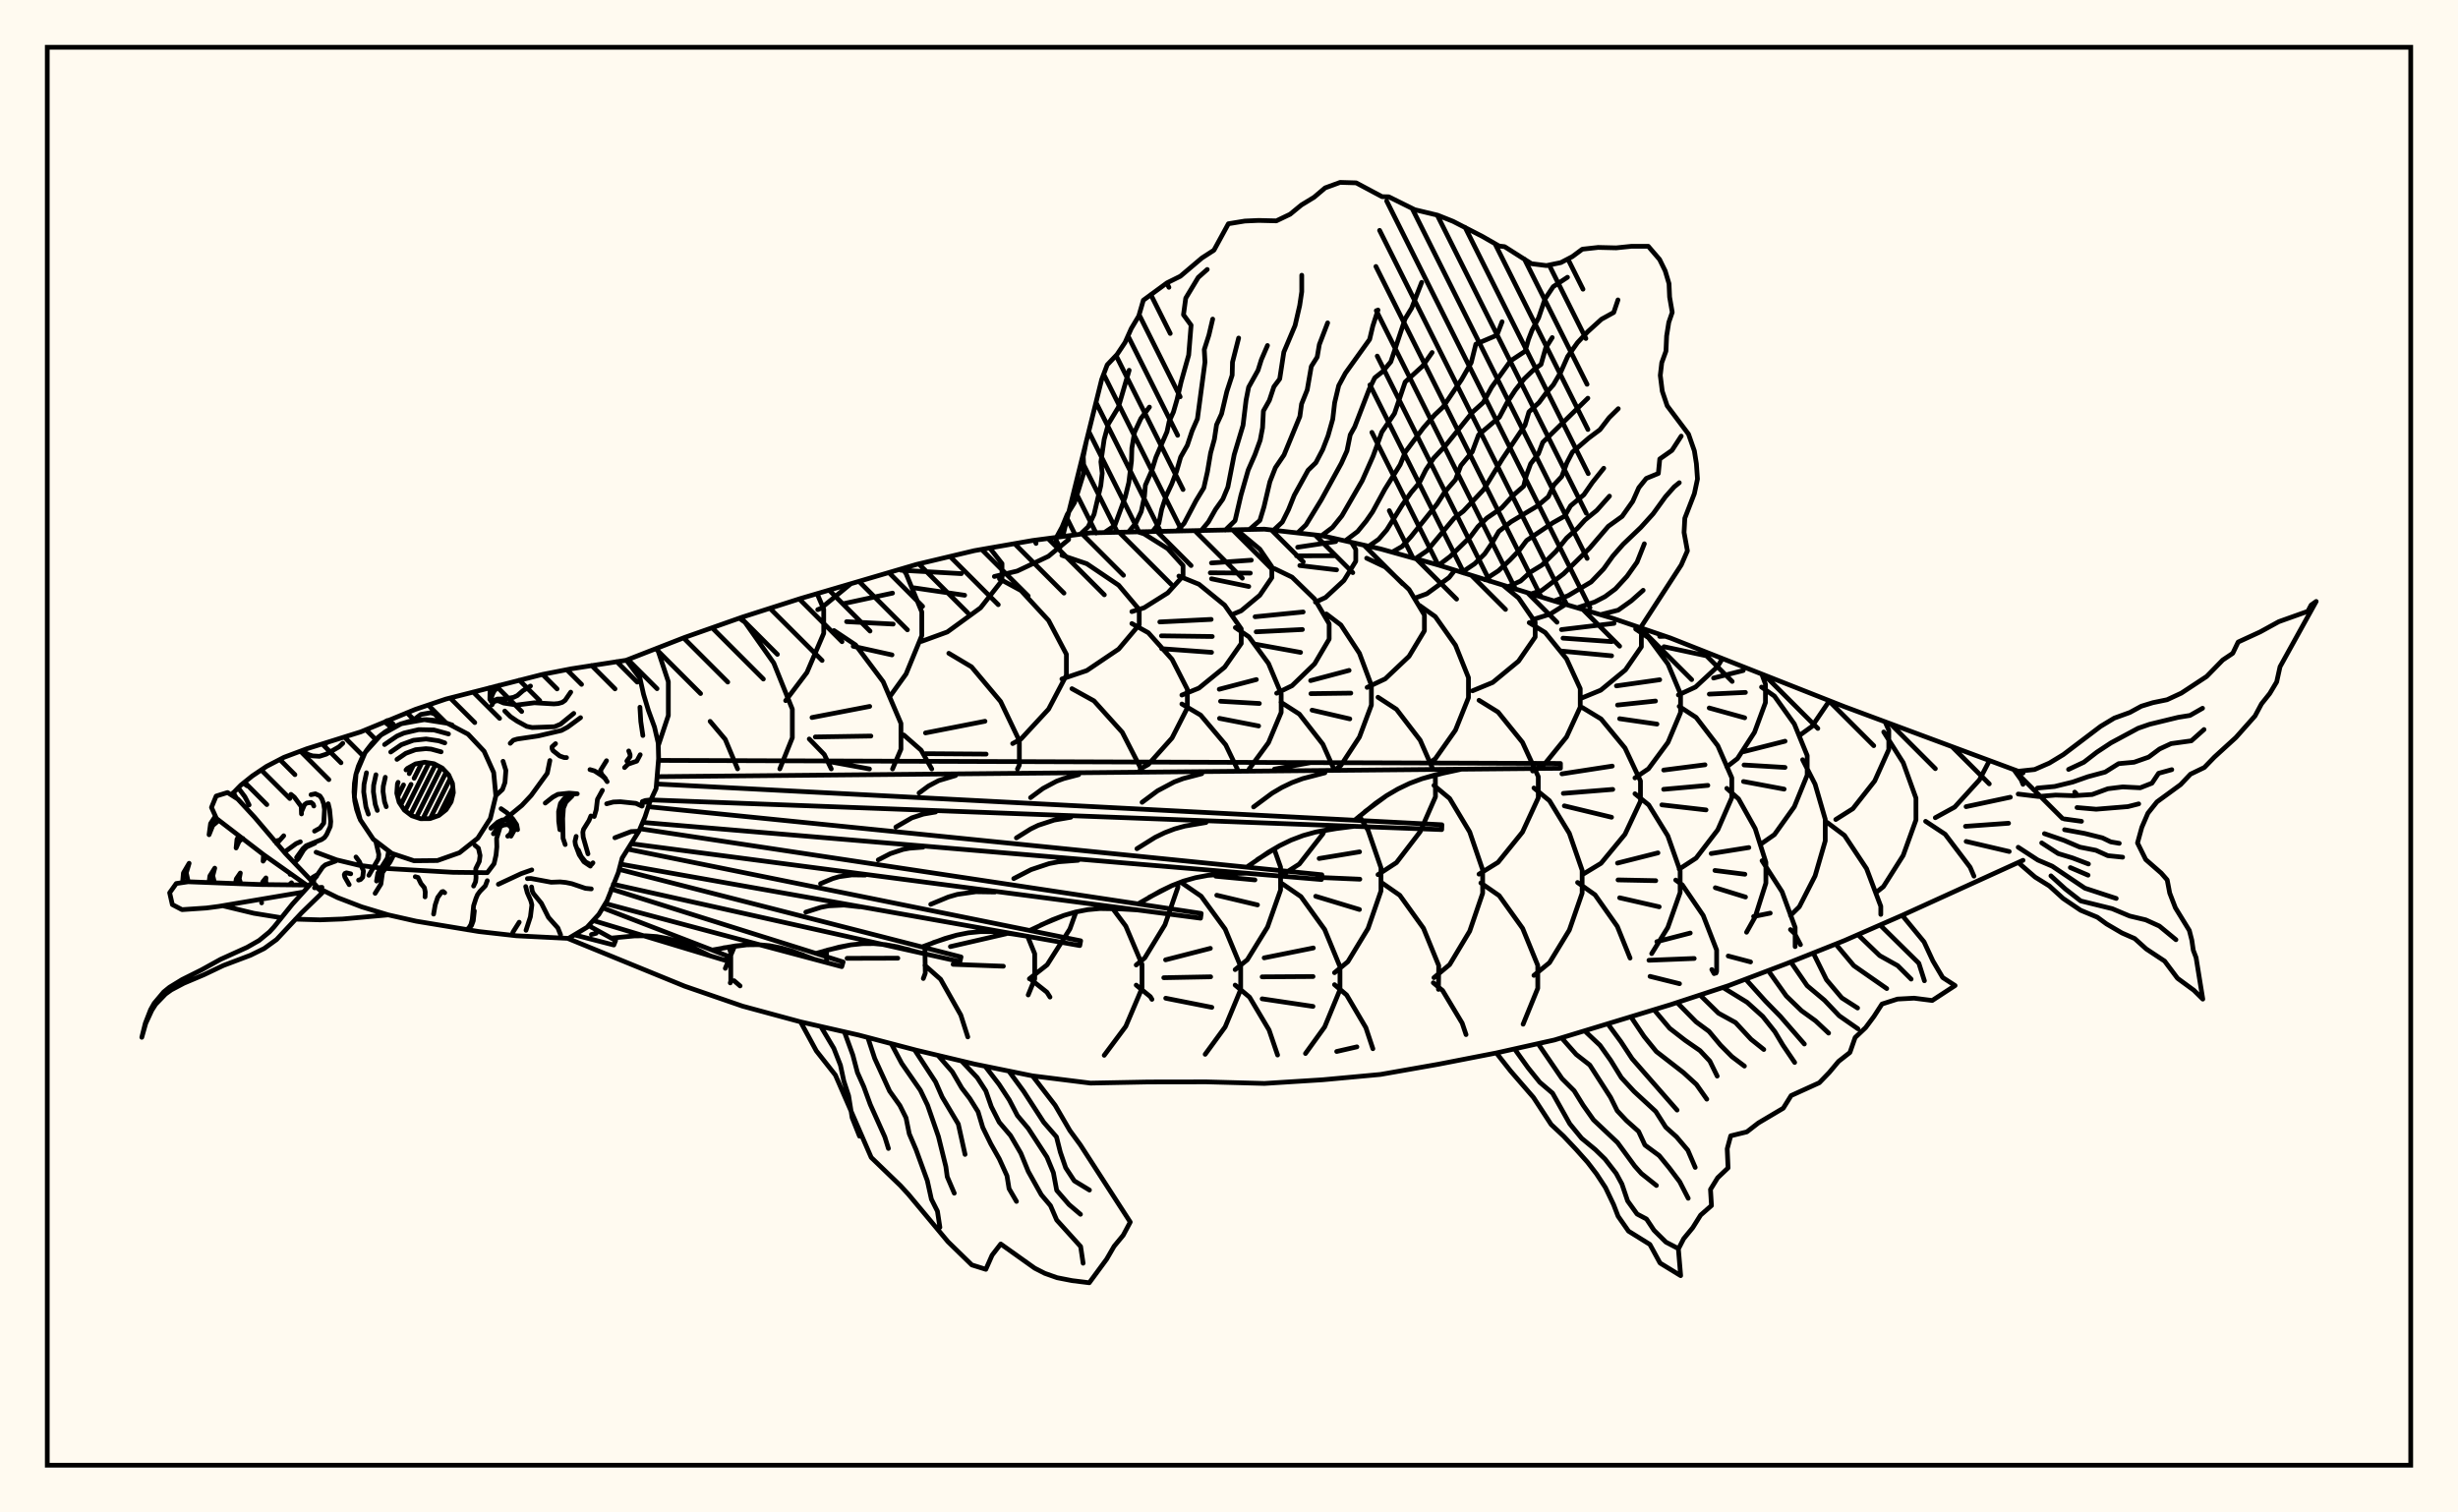 <svg xmlns="http://www.w3.org/2000/svg" width="520" height="320"><rect x="0" y="0" width="520" height="320" fill="floralwhite"/><rect x="10" y="10" width="500" height="300" stroke="black" stroke-width="1" fill="none"/><path stroke="black" stroke-width="1" fill="none" stroke-linecap="round" stroke-linejoin="round" d="
M 132.53 139.67 144.83 134.87 157.1 130.55 169.36 126.63 193.9 119.42 206.16 116.5 218.43 114.36 230.7 112.74 267.49 111.96 279.76 113.35 292.03 116.13 304.29 119.55 328.83 127.17 341.09 130.79 353.36 134.98 390.16 149.5 427.98 163.55 
M 427.98 182.02 402.42 193.66 390.16 199.02 377.89 203.91 365.62 208.56 353.36 212.58 328.83 220.04 316.56 222.78 304.29 225.17 292.03 227.33 279.76 228.46 267.49 229.23 255.23 228.9 242.96 228.92 230.7 229.16 218.43 227.63 206.16 225.13 193.9 222.21 181.63 218.99 169.36 216.2 157.1 212.88 144.83 208.65 120.27 198.61 
M 139.26 157.77 141.39 151.37 141.39 144.24 139.03 137.13 
M 156.04 162.67 153.43 156.43 150.23 152.62 
M 164.97 162.68 167.62 156.09 167.62 150.04 163.69 140.28 157.61 131.66 156.4 130.8 
M 174.86 203.59 174.84 201.08 
M 166.21 148.24 170.71 142.28 174.26 133.99 174.26 128.87 172.87 125.62 
M 173.73 202.04 174.47 201.18 
M 175.86 162.68 174.38 159.63 171.2 156.35 
M 172.99 128.99 173.63 128.73 179.87 123.61 
M 188.82 162.69 190.6 158.52 190.6 153.06 186.84 144.24 181 136.45 176.44 133.41 
M 171.78 151.81 183.99 149.46 
M 172.48 155.92 184.24 155.73 
M 174.55 160.98 183.94 162.69 
M 195.33 207.03 195.75 205.9 195.66 200.12 
M 179.2 202.76 189.94 202.73 
M 188.42 147.14 191.68 142.6 195.01 134.49 195.01 129.47 191.68 121.36 190.93 120.31 
M 178.4 127.73 188.82 125.49 
M 179.1 131.53 188.96 132.04 
M 180.5 136.74 188.71 138.56 
M 197.12 162.69 194.86 158.72 191.19 155.5 
M 199.27 207.69 199 207.2 195.67 204.25 
M 194.92 135.71 200.41 133.71 207.44 128.6 211.98 122.82 211.98 119.24 209.39 115.94 
M 190.61 120.65 203.38 121.37 
M 193.34 124.37 204.08 125.94 
M 215.25 162.7 215.65 161.87 215.65 156.73 211.68 148.42 205.53 141.09 200.72 138.22 
M 195.79 155.07 208.38 152.6 
M 195.82 159.46 208.62 159.55 
M 217.52 210.51 218.9 207.13 218.9 201.8 217.39 198.1 
M 201.06 200.28 212.87 197.56 
M 201.63 204.03 212.27 204.43 
M 210.36 121.97 215.2 120.82 221.8 117.7 226.07 114.16 226.07 113.35 
M 214.23 157.32 215.99 156.36 221.83 150.04 225.6 142.87 225.6 138.43 221.83 131.27 215.99 124.94 211.44 122.47 
M 217.77 207.09 221.53 204.13 226.34 196.55 227.64 192.94 
M 222.13 210.96 221.48 209.93 218.03 207.19 
M 224.65 143.66 229.91 141.88 236.66 137.33 241.01 132.17 241.01 128.98 236.66 123.82 229.91 119.27 224.65 117.49 
M 241.27 162.71 241.27 162.44 237.42 154.93 231.44 148.29 226.77 145.71 
M 240.57 211.49 241.6 209.06 241.6 204.05 238.16 195.94 235.37 192.2 
M 239.45 129.4 242.02 128.6 247.04 125.45 250.28 121.87 250.28 119.66 247.04 116.09 242.02 112.94 240.51 112.47 
M 241.21 162.71 242.93 161.75 247.95 156.14 251.19 149.78 251.19 145.84 247.95 139.49 242.93 133.87 239.45 131.93 
M 240.37 204.17 242.19 202.66 246.45 195.66 249.19 187.73 249.19 186.88 
M 243.7 211.44 243.36 210.87 240.37 208.43 
M 250.03 147.06 253.64 145.59 259.08 141.16 262.59 136.15 262.59 133.05 259.08 128.04 253.64 123.61 249.4 121.88 
M 245.36 131.59 256.23 131.05 
M 245.71 134.53 256.46 134.67 
M 245.75 137.25 256.31 138.02 
M 261.77 162.72 259.3 157.59 254 151.3 250.03 148.95 
M 261.58 211.53 262.47 209.37 262.47 204.48 259.19 196.58 254.1 189.61 250.13 186.88 
M 246.58 203.08 256.06 200.65 
M 246.2 206.86 256.12 206.67 
M 246.61 211.2 247.76 211.43 
M 260.88 129.94 262.57 129.23 266.52 125.94 269.06 122.22 269.06 119.91 266.52 116.19 262.57 112.9 260.74 112.13 
M 256.29 119.11 264.72 118.52 
M 256.04 121.19 264.51 121.26 
M 256.3 122.46 264.18 124.09 
M 264.25 162.72 268.36 157.12 271.04 150.73 271.04 146.77 268.36 140.38 264.22 134.74 261.34 132.78 
M 257.94 145.83 265.79 143.78 
M 258.21 148.37 266.42 148.84 
M 257.99 151.99 266.27 153.6 
M 261.3 205.15 263.88 203.06 268.15 196.14 270.91 188.31 270.91 183.46 269.55 179.61 
M 257.2 185.39 265.49 186.17 
M 257.41 189.41 266.03 191.46 
M 264.71 211.59 264.34 210.97 261.3 208.42 
M 270.08 146.67 273.34 145.08 278.11 140.46 281.19 135.22 281.19 131.98 278.11 126.74 273.34 122.11 269.62 120.31 
M 265.52 130.49 275.69 129.48 
M 265.75 133.68 275.53 133.19 
M 265.61 136.3 275.14 138.03 
M 270.99 185.3 274.88 182.81 279.86 176.42 280.19 175.68 
M 282.2 162.73 279.86 157.47 274.88 151.08 270.99 148.58 
M 269.6 162.73 277.08 161.39 
M 282.8 211.06 283.48 209.4 283.48 204.53 280.24 196.66 275.22 189.7 271.29 186.99 
M 267.44 202.66 277.84 200.57 
M 267.01 206.68 277.78 206.61 
M 267.01 211.33 268.78 211.59 
M 278.29 127.4 280.43 126.41 284.31 122.82 286.82 118.75 286.82 116.24 285.9 114.74 
M 274.52 115.78 282.58 114.58 
M 274.28 117.6 282.55 117.59 
M 274.98 119.65 282.76 120.57 
M 282.62 162.73 283.67 161.94 287.59 155.95 290.12 149.18 290.12 144.99 287.59 138.21 283.67 132.23 280.6 129.9 
M 277.27 144 285.41 141.84 
M 277.33 146.76 285.77 146.65 
M 277.57 150.25 285.56 152.1 
M 282.32 205.8 285.15 203.47 289.41 196.45 292.15 188.51 292.15 183.59 289.41 175.65 287.61 172.68 
M 279.07 181.64 287.62 180.23 
M 278.73 185.63 287.68 186.02 
M 278.34 189.63 287.6 192.43 
M 285.14 210.95 284.88 210.51 282.32 208.33 
M 289.22 145.44 293.05 143.63 298.09 138.86 301.34 133.46 301.34 130.12 298.09 124.72 293.05 119.96 289.12 118.1 
M 291.52 185.06 295.43 182.51 300.44 175.97 303.68 168.58 303.65 163.94 
M 303.13 162.74 300.44 156.6 295.43 150.07 291.52 147.52 
M 304.31 209.33 304.37 204.29 301.14 196.39 296.13 189.42 292.21 186.69 
M 299.46 126.5 301.85 125.63 306.56 122.19 307.77 120.65 
M 302.52 161.33 303.64 160.54 307.91 154.48 310.66 147.62 310.66 143.37 307.91 136.51 303.64 130.46 300.3 128.09 
M 303.36 206.85 306.68 204.09 310.92 197.01 313.66 188.99 313.66 184.03 310.92 176.02 306.68 168.94 303.36 166.18 
M 304.82 209.27 303.22 207.93 
M 311.51 146.16 315.78 144.4 321.25 139.89 324.77 134.78 324.77 131.62 321.25 126.51 318.05 123.87 
M 312.89 184.95 316.92 182.45 322.09 176.05 325.43 168.8 325.43 164.31 322.09 157.06 316.92 150.66 312.89 148.16 
M 325.32 206.61 325.32 204.25 322.12 196.42 317.16 189.5 313.28 186.81 
M 324.21 131.11 327.91 129.95 331.21 127.87 
M 324.23 163.13 326.9 161.49 331.41 155.92 334.31 149.61 334.31 145.71 331.41 139.4 326.9 133.83 323.51 131.74 
M 324.51 206.37 327.8 203.68 332 196.78 334.71 188.96 334.71 184.12 332 176.31 327.8 169.41 324.51 166.72 
M 334.56 147.71 338.64 146.03 343.87 141.73 347.24 136.85 347.24 133.83 346.39 132.6 
M 330.33 133.21 341.46 131.89 
M 330.66 135.02 340.98 135.75 
M 330.31 137.75 340.94 138.75 
M 334.76 185.05 338.71 182.65 343.78 176.5 347.05 169.54 347.05 165.23 343.78 158.26 338.71 152.11 334.76 149.71 
M 330.43 163.73 341.08 162.09 
M 330.73 167.86 341.19 167.02 
M 330.94 170.5 340.93 172.91 
M 344.85 202.71 342.15 196.01 337.43 189.32 333.74 186.71 
M 345.88 164.59 348.74 162.66 352.87 157.07 355.53 150.75 355.53 146.83 352.87 140.5 348.74 134.92 346.03 133.09 
M 341.96 145.12 351.12 143.82 
M 342.2 149.17 350.23 148.32 
M 342.64 152.06 350.54 153.2 
M 349.42 201.76 352.83 196.24 355.44 188.83 355.44 184.24 352.83 176.84 348.79 170.3 345.88 167.94 
M 342.19 182.61 350.75 180.45 
M 342.3 186.17 350.28 186.33 
M 342.64 189.95 351.01 191.86 
M 355.07 147.04 358.69 145.36 363.34 141.05 364.37 139.36 
M 351.11 134.65 352.29 134.62 
M 352.02 136.83 361.34 138.82 
M 355.24 183.89 358.82 181.55 363.41 175.56 366.37 168.77 366.37 164.57 363.41 157.78 358.82 151.79 355.24 149.45 
M 351.96 162.93 360.7 161.81 
M 351.95 167 361.3 166.17 
M 351.57 170.29 360.92 171.36 
M 362.37 198.97 360.32 193.69 355.91 187.23 354.5 186.2 
M 350.51 199.24 357.58 197.41 
M 365.31 162.25 367.57 160.5 371.17 154.94 373.49 148.65 373.49 144.75 372.74 142.7 
M 362.51 143.46 368.79 141.87 
M 361.61 146.86 369.25 146.5 
M 361.59 149.79 369.1 151.87 
M 369.49 197.24 371.32 193.97 373.58 186.85 373.58 182.44 371.32 175.32 367.8 169.03 365.31 166.8 
M 362.01 180.59 369.98 179.32 
M 362.8 184.17 369.14 184.97 
M 362.88 187.82 369.27 189.79 
M 372.91 143.01 373.18 142.88 
M 372.72 178.45 375.39 176.58 379.6 170.68 382.32 164 382.32 159.86 379.6 153.18 375.39 147.28 372.66 145.37 
M 368.9 159.03 377.64 156.82 
M 368.96 161.85 377.63 162.37 
M 368.84 165.35 377.44 166.96 
M 379.2 194.67 377 188.67 372.77 182.11 
M 370.98 193.91 374.5 193.2 
M 380.83 155.5 383.33 153.69 387 148.29 
M 378.78 193.7 380.65 191.86 383.99 185.32 386.14 177.91 386.14 173.33 383.99 165.92 381.35 160.74 
M 388.36 173.39 391.98 171.1 396.6 165.23 399.58 158.59 399.58 154.48 398.78 152.69 
M 397.01 189.43 394.88 183.79 390.21 176.76 386.56 174.02 
M 399.71 153.24 399.91 153.11 
M 396.82 188.88 398.44 187.6 402.63 180.98 405.33 173.49 405.33 168.86 402.63 161.37 398.51 154.87 
M 409.42 173.01 413.52 170.76 418.76 165 420.87 160.94 
M 416.46 183.05 411.5 176.5 407.37 173.77 
M 427.98 165.95 427.58 164.98 426.05 162.85 
M 415.93 170.67 425.3 168.67 
M 415.81 174.83 424.92 174.18 
M 415.95 178.03 425.06 180.16 
M 125.12 197.72 126.12 197.46 
M 154.49 207.96 154.6 207.6 154.6 201.57 154.2 200.35 
M 153.44 204.88 155.42 200.16 
M 156.57 208.6 155.29 207.49 
M 172.87 125.62 172.87 125.62 
M 204.74 219.39 203.26 214.76 199.27 207.69 
M 209.39 115.94 209.39 115.94 
M 233.6 223.28 238.16 217.16 240.57 211.49 
M 240.51 112.47 240.51 112.47 
M 254.96 223.07 259.19 217.27 261.58 211.53 
M 247.76 211.43 256.37 213.13 
M 270.28 223.22 268.48 217.93 264.71 211.59 
M 276.18 222.9 280.24 217.27 282.8 211.06 
M 268.78 211.59 277.77 212.93 
M 290.44 221.89 288.95 217.42 285.14 210.95 
M 282.78 222.47 287.06 221.49 
M 310.15 218.9 309.33 216.47 305.19 209.57 304.82 209.27 
M 318.05 123.87 318.05 123.87 
M 322.22 216.7 325.32 209.1 325.32 206.61 
M 363.03 205.88 363.16 205.54 363.16 201.01 362.37 198.97 
M 348.84 203.17 358.42 202.79 
M 349.07 206.58 355.31 208.13 
M 362.63 206 362.14 205.13 
M 379.77 200.28 379.77 196.22 379.2 194.67 
M 365.61 202.27 370.34 203.52 
M 380.9 199.87 379.66 197.52 378.78 196.68 
M 397.89 193.47 397.89 191.75 397.01 189.43 
M 417.6 185.37 416.79 183.49 416.46 183.05 
M 218.43 114.36 218.43 114.36 
M 224.82 113.52 233.07 80.27 234.24 77.19 236.31 75.01 238.01 72.46 239.32 69.52 240.91 66.86 241.88 63.52 246.88 59.85 249.71 58.45 254.26 54.59 256.82 52.93 259.87 47.34 263.34 46.77 266.27 46.64 270.01 46.73 272.93 45.33 275.3 43.38 277.99 41.74 280.34 39.75 283.51 38.59 286.91 38.69 292.38 41.61 293.8 41.64 299.31 44.37 304.14 45.53 307.4 46.83 313.6 50.02 317.14 52.05 318.31 52.19 323.98 55.79 327.16 56.19 330.2 55.56 332.62 54.3 334.75 52.72 338.11 52.35 341.91 52.44 345.14 52.11 348.7 52.11 351.09 54.89 352.28 57.31 353.09 60.02 353.21 62.83 353.77 66.08 353.04 68.2 352.58 71.08 352.44 74.29 351.55 76.74 351.24 79.42 351.66 82.77 352.7 85.85 357.21 91.85 358.45 95.39 358.88 98.1 359.11 101.34 358.45 104.44 356.43 109.65 356.27 112.66 356.98 116.54 355.68 119.52 347.05 132.83 
M 341.09 130.79 341.09 130.79 
M 223.5 113.69 224.68 111.52 225.77 108.86 227.3 106.37 227.99 104.22 229.31 99.94 229.17 96.62 229.83 93.29 
M 228.56 113.02 230.21 111.46 231.46 108.8 232.88 102.73 233.18 100.12 232.9 97.72 233.59 92.97 234.47 89.71 236.59 86.19 238.88 78.34 
M 233.66 112.66 235.83 111.21 238.05 105.15 238.81 102.07 239.37 97.49 239.45 94.8 240.02 91.44 241.35 88.57 243.17 86.13 
M 238.77 112.52 240.25 110.75 241.43 108.23 242.11 105.06 242.31 102.65 243.66 99.58 244.54 96.75 246.88 91.35 247.35 89.15 248.24 87.19 249.02 84.49 249.86 80.84 251.47 75.12 251.98 68.8 250.37 66.6 250.85 63.08 253.49 58.7 255.4 57.01 
M 243.88 112.39 245.16 110.75 245.76 107.77 246.68 104.96 247.89 102.39 248.92 99.68 249.77 96.72 251.18 94.22 252.2 91.16 253.32 88.61 254.92 76.61 254.77 73.96 255.75 70.9 256.55 67.51 
M 248.99 112.34 250.49 110.75 253.03 105.92 254.67 103.22 255.44 99.81 256.11 95.84 256.91 92.93 257.37 89.87 258.43 87.56 259.54 82.85 260.67 79.38 260.74 76.63 262.04 71.52 
M 254.1 112.29 255.66 110.41 257.14 107.79 258.7 105.6 259.76 103.06 261.1 96.2 262.97 89.98 263.61 84.67 264.15 81.93 266.14 78.35 266.84 76.11 268.14 73.1 
M 259.21 112.17 261.28 110.16 262.53 104.78 264.06 99.45 265.49 96.19 266.6 93.13 267.1 90.5 267.28 86.95 268.54 84.71 269.5 81.82 270.73 80.17 271.6 74.5 273.98 68.86 274.96 64.61 275.39 61.72 275.39 58.23 
M 264.32 112.04 266.53 110.11 267.4 107.24 268.65 101.93 269.82 98.94 271.64 96.26 274.99 88.11 275.35 85.48 276.55 82.49 277.41 77.53 278.66 75.54 279.11 72.9 280.87 68.31 
M 269.43 112.18 271.28 110.46 272.57 107.87 273.8 104.8 276.73 99.49 278.37 97.9 279.82 95.13 280.95 92.21 281.95 88.68 282.35 85.2 283.21 81.59 284.62 78.96 289.75 71.81 290.42 68.99 291.52 65.59 
M 274.51 112.76 276.28 111.06 279.54 105.72 283.77 98.02 284.96 95.38 285.65 92 286.59 90.31 289.65 82.37 290.84 79.93 292.48 78.64 294.23 76.55 297.26 67.45 298.64 65.19 300.76 59.74 
M 279.59 113.33 281.89 111.6 283.88 109.14 288.17 101.72 290.47 96.54 292.33 91.42 295.01 87.49 297.27 80.82 300.95 77.46 302.97 74.58 
M 284.58 114.44 287.21 112.46 289.01 110.26 290.37 108.3 292.97 103.52 296.22 98.31 297.29 95.66 301.14 90.5 303.55 87.75 305.26 86.14 309.2 80.31 311.24 76.73 312.22 72.82 316.68 70.92 317.77 68.08 
M 289.56 115.57 291.66 114.1 293.37 112.12 296.67 106.81 298.54 104.19 300.26 102.17 301.66 99.38 303.31 96.93 305.8 94.29 311.5 87.22 313.79 85.16 315.57 81.91 319.58 76.34 322.64 74.32 323.36 71.81 324.11 69.87 325.5 67.24 326.84 63.27 328.59 60.65 331.61 58.66 
M 294.52 116.82 296.62 115.62 298.51 113.53 303.99 106.68 305.62 104.14 307.91 101.49 309.05 98.5 311.46 95.6 312.8 92.01 317.21 88.26 318.86 85.14 320.58 82.52 322.48 80.13 324.51 78.18 326.01 77.1 327 73.62 328.38 71.42 
M 299.44 118.2 301.92 116.51 307.63 109.64 309.57 108.16 313.87 103.59 317.82 97.12 322.62 89.95 323.46 87.14 325.59 85.17 327.12 83.11 328.62 81.42 330.21 78.68 331.65 75.42 333.73 72.49 335.84 70.23 338.8 67.54 341.39 66.11 342.29 63.45 
M 304.36 119.57 306.81 117.72 311.08 113.55 312.67 111.42 314.58 109.59 317.67 107.48 320.14 104.79 322.33 102.88 322.89 100.63 323.82 98.11 325.46 96.01 326.38 93.59 335.92 84.25 
M 309.24 121.11 311.97 119.28 314.09 117.19 315.59 114.99 317.09 112.43 319.66 110.4 325.27 107.04 327.55 105.1 328.76 102.57 330.39 100.83 331.48 97.92 332.66 95.65 336.11 92.68 338.48 90.91 340.43 88.36 342.35 86.47 
M 314.11 122.65 316.99 120.77 319.43 118.49 321.44 116.39 322.97 114.35 328.53 110.6 331.01 109.2 332.26 107.02 335.07 104.68 336.88 102.07 339.28 99.07 
M 318.99 124.16 321.67 122.94 323.73 121.07 326.21 119.56 329.16 116.66 331.43 113.83 333.67 111.83 335.3 110.03 337.82 107.98 340.49 104.97 
M 323.88 125.66 326.18 124.92 330.78 121.4 336.26 116.01 340.24 111.36 343.17 109.25 345.41 106.08 346.7 103.18 348.28 101.22 350.83 100.17 351.13 97.11 353.71 95.29 355.67 92.27 
M 328.77 127.15 331.74 126.03 336.61 123.13 339.26 120.36 341.21 117.64 343.37 115.17 347.11 111.6 349.72 108.71 352.32 105.11 354.18 103.01 355.26 102.13 
M 333.67 128.6 337.36 127.37 339.54 126.24 341.76 124.59 344.2 121.93 346.33 118.93 347.87 115.05 
M 338.57 130.05 342.34 129.09 345.11 127.12 347.62 124.89 
M 139.31 160.88 330.12 161.53 330.12 162.55 139.08 164.32 
M 138.91 165.87 305.04 174.5 305 175.52 137.69 169.24 
M 137.15 170.68 279.65 185.08 279.56 186.09 135.96 174 
M 135.39 175.34 254.12 193.26 253.98 194.27 133.54 178.51 
M 132.81 179.66 228.62 199.05 228.43 200.06 131.28 182.83 
M 130.99 183.94 203.31 202.47 203.07 203.46 129.75 187.09 
M 129.34 188.1 178.37 203.53 178.08 204.52 128.07 191.17 
M 127.52 192.09 153.96 202.28 153.62 203.25 125.49 194.76 
M 124.51 195.83 130.24 198.99 129.86 199.94 121.51 197.79 
M 309.14 162.75 303.56 163.96 300.86 164.75 298.24 165.73 295.74 166.93 293.33 168.34 291.02 169.95 286.58 173.54 
M 286.52 174.82 280.99 175.52 278.3 176.05 275.68 176.78 273.15 177.74 270.7 178.93 268.33 180.32 263.74 183.47 
M 263.62 184.75 258.18 184.93 255.52 185.21 252.91 185.7 250.37 186.42 247.9 187.38 245.48 188.54 240.77 191.24 
M 240.59 192.52 235.28 192.2 232.67 192.23 230.09 192.47 227.56 192.96 225.08 193.68 222.63 194.61 217.82 196.87 
M 217.58 198.13 212.45 197.32 209.9 197.11 207.37 197.12 204.87 197.36 202.39 197.85 199.93 198.55 195.05 200.35 
M 194.75 201.61 189.83 200.32 187.36 199.87 184.9 199.64 182.44 199.66 179.98 199.91 177.53 200.38 172.61 201.72 
M 172.25 202.96 167.57 201.22 165.21 200.55 162.83 200.09 160.43 199.87 158.01 199.9 155.57 200.13 150.65 201.01 
M 150.23 202.23 145.81 200.1 143.57 199.24 141.29 198.58 138.96 198.16 136.6 197.99 134.19 198.02 129.31 198.48 
M 306.33 163.31 300.86 164.75 298.24 165.73 295.74 166.93 293.33 168.34 288.78 171.71 
M 280.29 163.51 275.58 164.74 273.33 165.58 271.18 166.61 269.11 167.83 265.2 170.73 
M 254.24 163.7 250.3 164.73 248.42 165.44 244.88 167.32 241.61 169.75 
M 228.2 163.9 225.02 164.73 223.51 165.29 220.66 166.81 218.02 168.76 
M 202.15 164.09 198.59 165.15 196.43 166.3 194.43 167.78 
M 283.74 175.13 278.3 176.05 275.68 176.78 273.15 177.74 270.7 178.93 266.02 181.85 
M 255.14 174.02 250.65 174.78 248.49 175.38 246.4 176.18 244.38 177.16 240.52 179.57 
M 226.54 172.91 223 173.51 219.65 174.61 218.06 175.38 215.02 177.28 
M 197.93 171.8 195.35 172.24 192.9 173.04 189.52 174.99 
M 260.89 184.8 255.52 185.21 252.91 185.7 250.37 186.42 247.9 187.38 243.11 189.85 
M 228.08 182.02 223.97 182.33 221.97 182.71 218.13 183.99 214.46 185.89 
M 195.28 179.24 192.41 179.46 191.03 179.72 188.35 180.61 185.8 181.93 
M 237.93 192.32 232.67 192.23 230.09 192.47 227.56 192.96 225.08 193.68 220.22 195.7 
M 210.48 188.73 206.45 188.67 202.53 189.23 200.63 189.78 196.9 191.33 
M 183.03 185.15 180.23 185.11 177.51 185.49 176.18 185.88 173.59 186.96 
M 215.01 197.68 209.9 197.11 207.37 197.12 204.87 197.36 202.39 197.85 197.49 199.41 
M 181.86 191.86 178.54 191.49 175.27 191.66 173.66 191.97 170.47 192.99 
M 192.29 200.92 187.36 199.87 184.9 199.64 182.44 199.66 179.98 199.91 175.07 201.01 
M 169.92 202.05 165.21 200.55 162.83 200.09 160.43 199.87 158.01 199.9 153.11 200.53 
M 218.43 227.63 223.22 233.85 226.33 239.19 228.54 242.21 239.11 258.56 237.62 261.35 235.69 263.69 234.12 266.4 230.44 271.4 226.8 270.95 223.63 270.33 221.03 269.41 218.9 268.32 211.71 263.2 209.88 265.57 208.56 268.56 205.59 267.63 200.53 262.7 192.15 252.65 190.47 250.83 184.31 244.89 176.73 227.46 172.69 222.33 169.36 216.2 
M 213.42 226.61 216.54 230.87 220.81 237.45 223.5 240.54 224.31 243.75 225.45 247.07 227.27 249.84 230.48 251.79 
M 208.41 225.59 211.35 229.41 213.52 232.72 215.24 236.03 217.51 238.72 221.49 244.82 222.85 248.12 223.55 251.85 226.16 254.86 228.58 256.92 
M 203.42 224.48 206.74 228 208.56 230.82 209.72 234.15 211.39 237.44 213.78 240.25 215.96 243.99 217.53 247.84 220.29 252.78 222.24 255.09 223.55 258.13 228.61 263.73 229.14 267.27 
M 198.45 223.3 201.47 226.77 203.46 230.19 205.16 232.42 206.91 235.21 207.91 238.55 209.6 242 211.41 245.2 213.03 248.77 213.47 251.49 215.04 254.19 
M 193.48 222.11 197.92 228.9 199.32 232.1 202.73 237.82 204.16 244.25 
M 188.54 220.81 190.75 224.97 194.71 230.67 196.23 233.83 198.53 240.47 200.1 246.83 200.39 248.97 201.88 252.45 
M 183.59 219.51 185.05 223.95 188.2 230.85 190.38 233.91 191.67 236.5 192.36 239.89 193.79 243.24 196.18 249.81 197.04 253.72 198.32 256.27 198.84 259.68 
M 178.63 218.31 180.42 223.22 181.39 226.91 182.74 229.93 184.11 233.69 187.19 240.55 187.95 242.99 
M 173.64 217.17 176.4 221.8 177.8 225.38 178.52 228.74 179.53 231.84 180.27 236.47 181.83 240.39 
M 402.42 193.66 407.04 199.28 408.91 203.31 410.98 206.82 413.61 208.52 408.77 211.68 404.94 211.19 401.42 211.38 398.14 212.43 396.44 215.06 394.68 217.42 392.46 219.52 391.36 222.68 388.95 224.57 386.99 226.91 384.88 229.09 378.92 231.8 377.26 234.47 371.99 237.59 369.55 239.48 366.14 240.32 365.4 243.06 365.58 247.1 363.37 249.2 361.86 251.66 362.07 255.07 359.77 257.09 358.1 259.76 356.19 262.08 355.07 264.26 355.55 269.9 351.19 267.23 349.04 263.29 344.52 260.48 342.31 257.32 341.36 254.86 339.64 251.26 337.74 248.36 335.86 245.91 333.47 243.23 330.78 240.38 328.15 237.91 324.41 232.19 319.58 226.61 316.56 222.78 
M 397.74 195.71 405.94 203.8 407.12 207.51 
M 393.05 197.75 397.65 202.18 401.46 204.31 404.31 207.16 
M 388.35 199.74 392.18 204.31 399.15 209.16 
M 383.6 201.63 386.4 207.29 389.64 211.13 392.98 213.27 
M 378.85 203.53 382.31 208.55 385.98 211.63 389.09 214.91 393.05 217.67 
M 374.08 205.36 377.9 210.73 381.11 213.84 384.09 215.99 386.85 218.58 
M 369.3 207.17 373.47 211.8 376.62 215.02 381.72 220.89 
M 364.5 208.93 369.6 212.06 372.92 215.06 375.48 218.28 377.17 221.11 379.67 224.79 
M 359.64 210.52 363.56 214.37 367.16 216.35 370.44 219.89 373.14 222.05 
M 354.79 212.11 358.8 216.19 361.55 218.22 363.99 221.14 366.38 223.55 369.04 225.56 
M 349.91 213.63 353.23 217.57 356.49 220.1 359.65 222.29 361.72 224.5 363.28 227.68 
M 345.02 215.13 347.81 219.29 350.4 222.48 356.16 226.95 358.88 229.44 361.08 232.56 
M 340.13 216.62 342.9 220.38 345.28 224 354.79 234.87 
M 335.24 218.1 338.48 221.15 340.75 224.35 343 228 345.69 230.92 350.28 235.16 352.39 238.48 354.68 240.54 357.07 243.36 358.63 247 
M 330.35 219.58 333.46 223.1 336.32 225.33 340.72 232.17 342.12 235 344.08 237.09 346.65 239.38 347.99 242.27 351.01 244.5 353.13 247.09 355.35 250.03 357.15 253.53 
M 325.38 220.81 330.44 228.2 333.02 230.78 334.93 233.86 337.11 236.94 342.19 241.74 345.84 246.72 347.24 248.29 350.42 250.82 
M 320.4 221.92 323.29 225.94 325.74 228.98 328.45 231.29 332.09 237.77 334.6 240.83 337.51 243.24 339.55 245.23 341.9 248.26 343.12 250.51 344.33 254.09 346.33 256.86 348.33 257.92 349.91 260.3 352.43 262.8 354.79 264.03 
M 426.96 163.18 430.43 162.81 433.55 161.45 436.52 159.65 444.39 153.68 447.29 151.93 450.58 150.74 453 149.42 455.44 148.67 458.45 148.05 461.47 146.65 466.83 143.12 470.22 139.65 472.35 138.22 473.49 135.84 478.16 133.69 482.09 131.53 488.23 129.34 488.93 128.01 490 127.25 482.35 141.07 481.64 144.28 480.17 146.74 478.43 148.92 477.06 151.48 473 156.05 468.47 160.18 466.34 162.38 463.41 163.79 461.31 166.01 456.31 169.66 454.4 172.05 453.11 175.04 452.2 178.35 453.94 181.86 457.21 184.72 458.48 186.17 459.01 188.95 460.21 192.06 463.16 196.86 463.69 198.92 464 201.05 464.59 202.61 466.01 211.39 464.12 209.52 460.66 206.98 457.94 203.35 454.04 200.77 451.61 198.58 448.9 197.39 445.64 195.48 443.7 194.06 440.18 192.6 436.47 190.1 433.54 187.44 430.53 185.57 426.96 182.48 
M 437.61 162.79 440.85 161.27 443.6 159.14 446.59 157.17 452.34 154.08 454.76 153.24 460.81 151.77 463.3 151.37 465.96 149.85 
M 431.02 166.74 434.67 166.4 438.5 165.46 441.72 164.33 445.36 163.35 448.2 161.57 451.47 161.27 454.55 160.19 456.86 158.47 459.31 157.33 463.59 156.74 466.27 154.35 
M 426.96 168 431.25 168.52 434.88 168.22 438.71 168.35 442.61 168.1 445.93 166.88 449.07 166.49 452.77 166.68 455.26 165.7 456.66 163.61 459.45 162.84 
M 439.4 170.86 443.45 171.21 450.17 170.66 452.45 170.08 
M 436.71 173.27 440.35 173.77 
M 436.77 175.55 441 176.33 444.77 177.27 446.54 178.12 448.34 178.43 
M 432.51 176.38 436.65 177.8 439.99 179.23 443.39 179.9 445.92 181.04 449.05 181.36 
M 431.93 178.34 435.43 180.6 438.43 181.51 441.82 182.8 
M 437.99 183.56 441.74 185.17 
M 426.96 179.26 431.12 181.97 434.15 183.26 441.07 187.92 447.7 190.09 
M 433.88 185.31 436.91 188.07 440.17 190.61 446.85 192.26 450.54 193.81 453.93 194.62 456.82 195.93 460.33 198.82 
M 48.93 168.19 50.93 166.14 53.38 164.17 56.37 162.16 60.08 160.23 64.91 158.42 76.34 154.84 87.84 150.1 94.32 147.91 114.78 142.69 120.86 141.5 132.53 139.69 135.38 143.48 136.14 146.88 137.18 150.33 138.46 153.83 139.25 157.23 139.33 160.49 138.8 166.85 137.43 169.81 136.45 172.84 135.19 175.82 131.62 181.55 130.81 184.62 128.42 190.59 126.68 193.47 124.19 196.19 120.27 198.54 109.25 197.99 101.28 197.09 88.03 194.9 82.14 193.57 76.52 191.87 71.42 189.91 66.71 187.58 
M 116.33 160.91 115.78 163.6 112.36 168.31 110.4 170.4 106.13 173.92 105.06 177.4 105.11 179.17 104.94 180.91 104.52 182.75 103.09 184.64 95.82 184.56 80.82 183.7 75.98 183.08 71.21 181.93 66.87 180.31 
M 64.86 187.25 55.74 180.81 45.79 173.17 44.74 170.83 45.73 168.43 48.14 167.68 50.31 169.07 53.87 172.92 60.35 180.54 66.89 187.39 
M 64.12 188.75 46.28 191.77 43.7 192.11 38.5 192.46 36.46 191.39 35.89 188.89 37.29 186.93 39.8 186.56 55.22 187.15 65.5 187.26 
M 76.22 173.45 74.96 168.67 75.32 163.74 77.26 159.19 80.57 155.52 84.9 153.12 89.77 152.26 94.65 153.03 99.03 155.34 102.41 158.94 104.44 163.45 104.9 168.37 103.73 173.18 101.07 177.35 97.2 180.42 92.54 182.07 87.59 182.12 82.9 180.56 78.97 177.56 76.22 173.45 
M 76.04 173.03 75.44 171.27 75.05 169.45 74.9 167.59 74.98 165.73 75.28 163.9 75.81 162.11 76.56 160.41 77.52 158.81 78.66 157.34 79.97 156.02 81.44 154.88 83.04 153.93 84.75 153.18 86.53 152.65 88.37 152.34 90.23 152.26 92.08 152.42 93.91 152.8 95.67 153.4 
M 77.93 172.25 77.41 170.73 76.94 167.55 77.01 165.94 77.53 163.5 
M 81.36 157.53 83.98 155.74 85.45 155.1 88.58 154.37 91.79 154.44 94.88 155.29 
M 79.82 171.47 79.38 170.18 78.99 167.51 79.04 166.15 79.53 163.92 
M 82.66 159.11 84.91 157.56 87.45 156.63 90.14 156.35 92.82 156.74 94.1 157.18 
M 81.71 170.68 81.35 169.64 81.03 167.47 81.08 166.36 81.51 164.45 
M 83.98 160.67 85.85 159.38 87.91 158.62 90.1 158.4 91.2 158.49 93.32 159.07 
M 84.44 169.75 83.94 167.84 84.08 165.86 84.22 165.52 
M 85.89 162.9 86.18 162.58 87.91 161.62 89.86 161.27 91.81 161.58 93.56 162.5 94.92 163.95 95.73 165.75 95.91 167.72 95.44 169.64 94.38 171.31 92.83 172.54 90.97 173.2 88.99 173.22 87.11 172.59 85.54 171.4 84.44 169.75 
M 87.48 161.86 86.57 163.68 
M 85.37 166.07 84.13 168.56 
M 89.25 161.38 87.61 164.66 
M 86.96 165.95 84.8 170.28 
M 90.76 161.42 88.65 165.64 
M 88.56 165.83 85.71 171.53 
M 92.13 161.75 86.82 172.37 
M 93.34 162.39 88.08 172.92 
M 94.38 163.38 89.47 173.21 
M 95.26 164.7 91.01 173.18 
M 95.81 166.65 92.9 172.49 
M 51.73 165.5 56.45 170.23 
M 55.26 162.9 61.31 168.95 
M 59.19 160.69 62.39 163.9 
M 63.56 158.93 69.57 164.95 
M 68.2 157.44 72.14 161.38 
M 72.87 155.97 76.91 160.02 
M 77.41 154.38 79.61 156.59 
M 81.71 152.55 83.22 154.06 
M 86.09 150.8 87.89 152.59 
M 90.59 149.17 94.42 152.99 
M 95.23 147.67 100.44 152.88 
M 100.11 146.42 105.69 151.99 
M 104.98 145.16 110.37 150.54 
M 109.87 143.91 114.19 148.23 
M 114.78 142.69 117.85 145.76 
M 119.91 141.69 123.03 144.8 
M 125.16 140.8 130.11 145.75 
M 130.48 139.98 134.81 144.32 
M 103.54 145.53 103.67 146.02 103.63 147.97 
M 100.35 192.72 100.12 194.82 99.75 195.82 98.91 196.71 
M 89.92 189.76 89.97 188.74 89.78 187.82 89.05 186.93 88.43 185.65 87.85 185.49 
M 118.44 175.55 118.2 173.77 118.17 171.71 118.57 169.97 119.35 168.97 120.88 168.11 121.64 167.99 
M 135.44 159.68 134.71 161.04 132.85 161.68 132.13 162.4 
M 61.55 168.07 62.28 168.67 63.73 170.64 63.78 172.21 
M 75.31 181.32 76.03 182.3 76.89 184.27 76.73 185.6 76.29 186.08 75.86 186.21 
M 133.01 158.88 133.3 159.66 133.29 160.11 132.61 161.02 
M 52.27 166.26 51.5 165.68 
M 81.6 152.92 83.09 154.13 
M 115.35 169.91 116.93 168.66 118.02 168.06 120.4 167.81 122.12 167.95 
M 124.39 180.66 123.38 177.13 123.3 176.09 123.45 175.46 124.6 173.61 125 172.64 
M 93.01 152.06 91.91 151.04 91.13 150.79 89.02 151.16 87.88 152.02 
M 112.23 145.15 110.61 146.15 109.44 147.17 108.64 147.54 106.75 147.88 105.17 147.91 104.35 148.35 
M 109.01 149.12 106.56 148.75 105.33 148.23 104.58 148.4 104.12 148.94 
M 82 152.43 83.16 153.15 
M 62.31 182.47 63.12 181.66 64.24 179.82 64.87 179.19 66.61 178.4 
M 62.74 181.43 64.07 179.58 64.75 178.95 68.03 177.63 68.64 177.21 69.1 176.57 69.87 174.86 69.97 173.82 69.73 171.32 69.43 170.05 
M 104.38 176.41 105.11 175.35 105.59 174.95 106.62 174.54 107.41 174.47 107.94 174.81 108.28 175.47 108.03 176.38 107.41 176.92 
M 105.61 144.99 104.47 146.31 104.09 147.16 103.82 148.29 
M 121.38 150.94 118.57 153.23 117.3 153.76 112.58 153.93 111.44 153.69 109.4 152.58 108.01 151.64 106.79 150.44 
M 118.59 197.77 118.02 196.33 116.04 194.11 114.53 191.11 112.86 189.07 112.59 188.5 112.46 187.66 
M 66.54 175.85 67.7 175.2 68.49 174.16 68.65 171.27 68.48 170.1 68.12 169.08 67.69 168.41 66.72 167.95 65.8 168.14 
M 58.54 178.5 60.02 176.83 
M 72.52 157.26 71.71 158.02 69.03 159.56 67.59 160.02 66.14 159.93 65.34 159.68 63.75 158.86 
M 108.33 197.88 108.52 197.21 109.84 195.12 
M 83.38 180.72 82.53 182.36 80.92 184.6 80.58 187.05 79.36 189.01 
M 103.84 175.24 105.3 173.94 106.26 173.49 107.06 173.43 107.85 173.9 108.68 175.25 108.73 175.78 108.1 176.91 
M 112.5 184.05 110.26 184.84 105.43 187.09 
M 125.09 188.07 123.85 187.95 120.97 186.97 119.7 186.71 118.5 186.59 116.6 186.66 112.29 185.86 111.57 185.9 
M 137.51 169.64 135.92 169.77 135.85 170.48 
M 66.35 186.8 66.4 186.06 67.02 185.36 
M 58.12 177.99 59.06 177.77 
M 68.93 157.36 68.34 157.39 
M 106 171.1 107.25 171.97 108.49 173.26 109.3 174.47 109.5 175.54 
M 52.7 170.31 51.8 168.57 50.39 166.68 
M 107.06 147.88 105.01 147.98 104.26 148.46 104.1 149.12 
M 58.13 177.99 58.92 177.86 
M 111.28 196.83 112.21 193.97 112.52 191.45 112.29 190.56 111.54 188.85 111.21 187.57 
M 91.73 193.4 92.07 191.45 92.6 189.87 93.47 188.69 93.74 188.62 94.08 188.88 
M 82.23 180.05 81.94 181.57 79.94 184.73 79.66 186.41 
M 120.74 146.44 119.55 148.18 118.94 148.61 118.11 148.85 117.19 148.93 113.06 148.69 109 149.21 
M 135.38 149.63 135.56 152.65 136 155.62 
M 79.49 177.97 80.14 180.78 80.05 181.7 78.04 185.19 
M 50.02 168.88 49.35 167.7 
M 125.44 182.55 125.17 182.88 124.94 182.93 123.88 182.37 122.94 181.2 122.35 179.83 
M 124.89 183.25 123.53 182.34 122.54 180.85 121.73 178.69 121.64 178 121.89 176.96 
M 125.71 172.75 126.13 171.33 126.39 169.13 127.44 167.22 
M 117.53 157.34 116.79 158.01 116.8 158.44 117.01 158.83 118.42 159.95 119.36 160.28 119.85 160.29 
M 128.34 170.06 129.74 169.69 131.24 169.63 134.53 169.97 135.8 170.56 
M 66.39 170.53 66.24 170.12 65.8 169.78 64.89 169.9 64.43 170.24 63.79 171.71 
M 122.82 151.84 120.08 153.85 118.77 154.55 113.86 155.71 109.44 156.36 108.6 156.61 107.94 157.27 
M 60.15 180.31 62.65 178.49 63.54 178.1 
M 66.18 185.6 67.19 185.02 68.24 183.49 68.83 182.98 70.99 182.19 
M 73.87 187.17 72.95 185.56 72.84 185.07 72.97 184.8 73.29 184.67 74.2 184.88 
M 130.08 177.25 133.51 175.94 135.16 175.87 
M 119.57 178.69 119.12 177.38 119.04 173.14 119.2 170.97 119.73 169.71 120.99 168.45 
M 137.7 169.23 136.51 169.37 135.88 169.6 135.86 170.52 
M 103.09 186.33 102.67 187.43 101.56 188.57 101.03 189.28 100.7 190.06 100.19 191.64 99.9 194.55 99.64 195.58 99.22 196.28 98.77 196.68 
M 100.46 178.83 101.21 179.46 101.56 181 101.4 182.26 100.64 183.8 100.71 185.73 100.61 186.57 100.19 187.47 
M 106.42 161.07 107.02 163 106.83 165.56 106.3 167.03 104.9 168.33 
M 128.31 160.95 127.04 163 127.24 163.76 128.1 164.75 
M 124.81 162.83 125.79 163.11 127.37 164.15 127.95 164.65 128.45 165.38 
M 68.17 188.89 63.82 193.12 58.52 198.78 55.88 200.69 53.01 202.1 47.27 204.27 43.13 206.24 38.89 208.03 36.23 209.44 35.01 210.32 32.93 212.48 32.11 213.76 30.83 216.53 30 219.47 30.74 216.5 31.86 213.62 32.62 212.27 34.63 209.88 35.85 208.89 38.51 207.26 42.62 205.21 46.67 202.97 52.26 200.44 54.8 198.99 57.02 197.16 57.99 196.1 61.84 191.31 66 186.72 
M 66.77 187.52 67.85 188.48 
M 61.35 184.81 61.37 185 61.48 184.91 
M 55.75 180.82 55.66 182.2 56.32 181.23 
M 50.57 176.83 50.13 177.58 49.95 179.41 50.59 177.99 51.38 177.38 
M 45.57 172.68 44.55 174.24 44.23 176.61 45.01 174.65 46.3 173.57 
M 66.53 187.84 68.11 187.74 
M 61.17 187.22 61.67 186.77 61.85 187.23 
M 55.41 187.15 55.59 186.57 56.26 185.74 56.2 186.54 56.47 187.15 
M 49.83 186.86 49.99 185.95 50.84 184.71 50.61 185.91 50.92 186.92 
M 44.23 186.66 44.4 185.33 45.43 183.68 45.01 185.29 45.36 186.7 
M 38.62 186.73 38.8 184.71 40.01 182.65 39.41 184.67 39.81 186.56 
M 47.09 191.63 53.71 193.23 59.5 194.17 
M 62.53 194.47 67.73 194.62 72.49 194.44 82.14 193.57 
M 55.35 191.03 55.35 191 
M 132.84 139.55 139 145.71 
M 138.72 137.25 148.21 146.74 
M 144.61 134.96 153.96 144.31 
M 150.65 132.82 161.49 143.67 
M 156.7 130.69 164.46 138.45 
M 162.88 128.7 173.92 139.74 
M 169.08 126.72 178.13 135.77 
M 175.43 124.89 184.06 133.52 
M 181.78 123.06 191.97 133.26 
M 188.07 121.17 195.18 128.29 
M 194.37 119.3 204.77 129.7 
M 200.98 117.73 211.19 127.94 
M 207.66 116.24 217.52 126.09 
M 214.63 115.02 225.09 125.49 
M 221.71 113.93 233.63 125.85 
M 228.94 112.97 237.68 121.72 
M 236.71 112.57 247.72 123.58 
M 244.7 112.38 251.98 119.66 
M 252.79 112.3 262.82 122.33 
M 260.8 112.13 268.87 120.2 
M 268.98 112.13 275.71 118.86 
M 278.21 113.18 286.19 121.16 
M 288.55 115.34 296.76 123.55 
M 299.63 118.25 308.15 126.76 
M 311.33 121.77 318.5 128.94 
M 323.18 125.44 329.39 131.65 
M 334.87 128.95 342.64 136.72 
M 346.86 132.76 357.88 143.79 
M 359.82 137.55 366.45 144.18 
M 373.43 142.98 384.57 154.12 
M 386.86 148.23 396.4 157.77 
M 399.92 153.12 409.43 162.63 
M 413.02 158.03 420.84 165.85 
M 425.98 162.82 436.3 173.14 
M 438.92 167.59 439.19 167.85 
M 218.84 114.31 219.18 114.98 
M 223.16 113.74 224.23 115.88 
M 225.76 109.73 227.47 113.17 
M 227.28 103.58 231.88 112.79 
M 228.81 97.44 236.38 112.58 
M 230.33 91.29 240.92 112.46 
M 231.86 85.14 245.48 112.37 
M 233.48 79.18 250.05 112.33 
M 236.11 75.23 250.28 103.57 
M 238.63 71.07 249.14 92.1 
M 240.99 66.59 249.67 83.96 
M 243.46 62.33 247.57 70.56 
M 246.83 59.88 247.29 60.79 
M 293.91 108.04 298.92 118.05 
M 290.23 91.48 304.26 119.55 
M 289.81 81.44 309.72 121.26 
M 291.36 75.34 315.18 122.98 
M 291.16 65.73 320.62 124.66 
M 291.08 56.38 326.05 126.32 
M 291.86 48.74 331.46 127.95 
M 293.36 42.54 336.37 128.56 
M 298.74 44.09 335.77 118.15 
M 304.05 45.51 335.59 108.6 
M 309.94 48.09 336 100.21 
M 316.27 51.56 335.93 90.87 
M 322.49 54.8 335.75 81.31 
M 327.73 56.07 335.5 71.62 
M 331.69 54.79 334.89 61.19 
"/></svg>